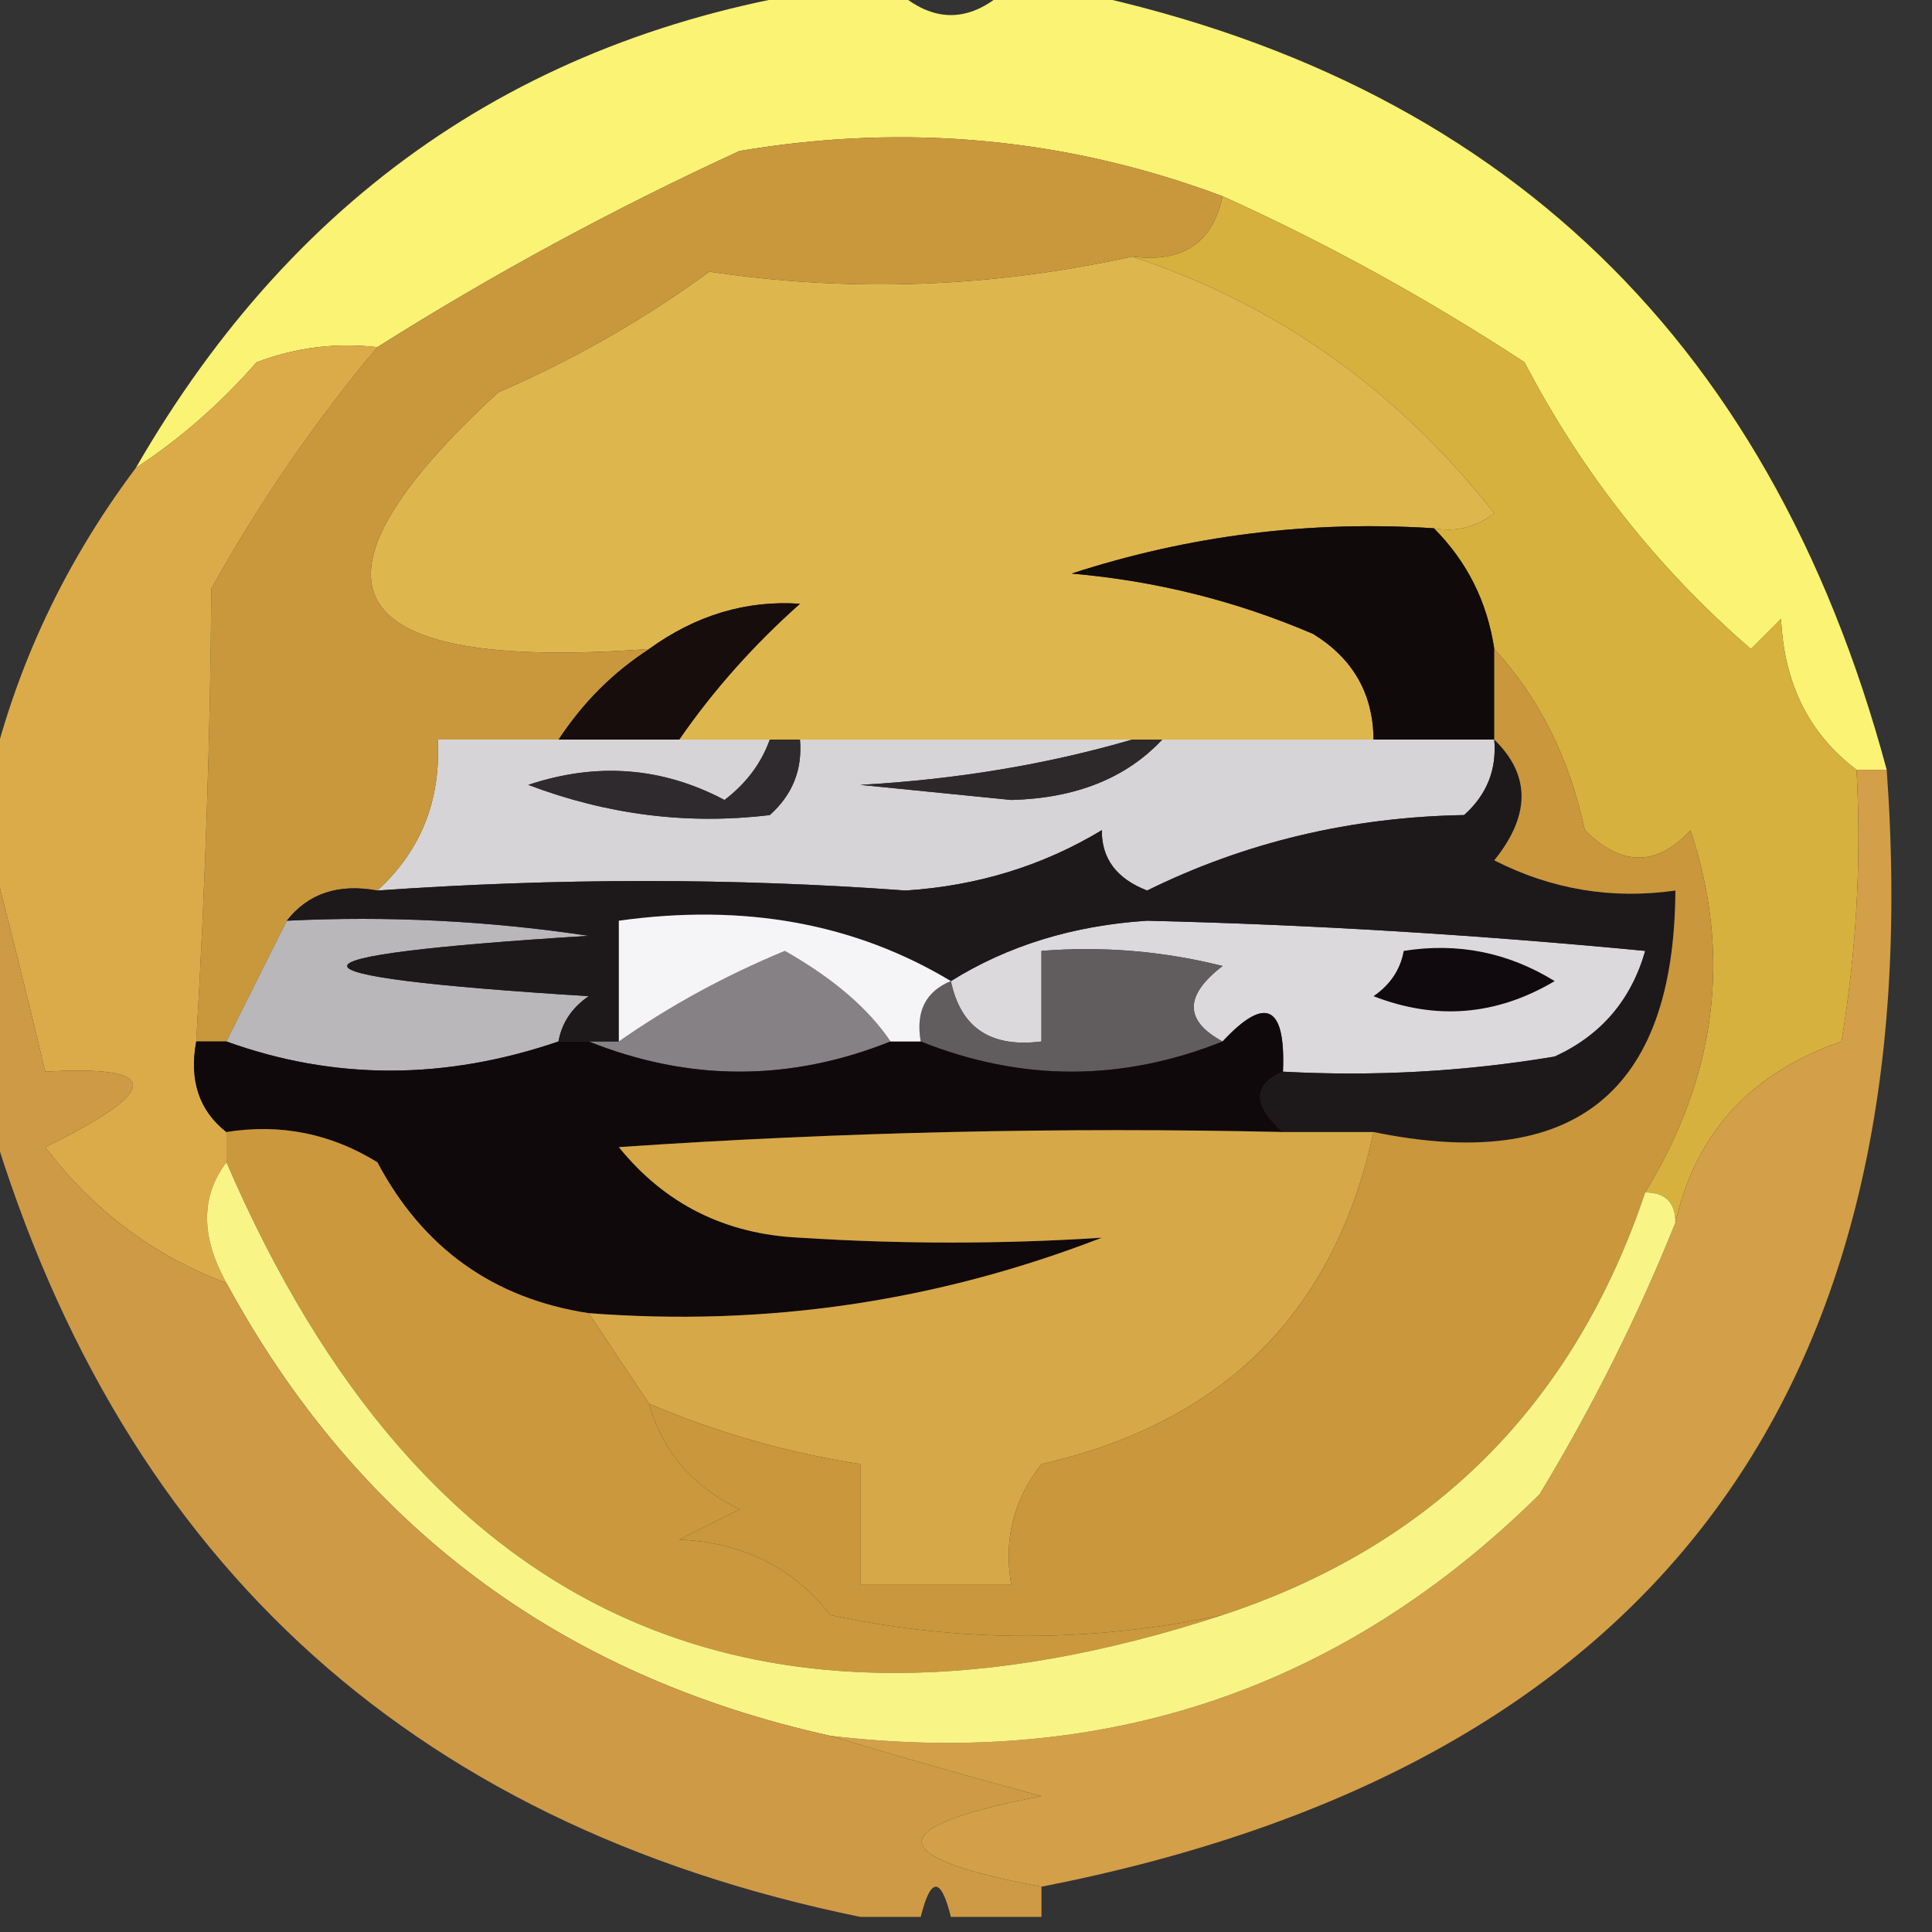 <?xml version="1.0" encoding="UTF-8"?>
<!DOCTYPE svg PUBLIC "-//W3C//DTD SVG 1.1//EN" "http://www.w3.org/Graphics/SVG/1.1/DTD/svg11.dtd">
<svg xmlns="http://www.w3.org/2000/svg" version="1.1" width="64px" height="64px" style="shape-rendering:geometricPrecision; text-rendering:geometricPrecision; image-rendering:optimizeQuality; fill-rule:evenodd; clip-rule:evenodd" xmlns:xlink="http://www.w3.org/1999/xlink">
<rect width="100%" height="100%" fill="#333333" stroke="none"/>
<g><path style="opacity:1" fill="#faf373" d="M 28.5,-0.5 C 28.833,-0.5 29.167,-0.5 29.5,-0.5C 30.833,0.833 32.167,0.833 33.5,-0.5C 33.833,-0.5 34.167,-0.5 34.5,-0.5C 49.246,2.243 58.579,10.91 62.5,25.5C 62.167,25.5 61.833,25.5 61.5,25.5C 59.933,24.319 59.099,22.653 59,20.5C 58.667,20.833 58.333,21.167 58,21.5C 54.909,18.827 52.409,15.66 50.5,12C 47.273,9.888 43.94,8.055 40.5,6.5C 35.353,4.571 30.02,4.071 24.5,5C 20.318,6.923 16.318,9.089 12.5,11.5C 11.127,11.343 9.793,11.51 8.5,12C 7.295,13.376 5.962,14.542 4.5,15.5C 9.887,6.147 17.887,0.813 28.5,-0.5 Z"/></g>
<g><path style="opacity:1" fill="#d7b13d" d="M 40.5,6.5 C 43.94,8.055 47.273,9.888 50.5,12C 52.409,15.66 54.909,18.827 58,21.5C 58.333,21.167 58.667,20.833 59,20.5C 59.099,22.653 59.933,24.319 61.5,25.5C 61.665,28.518 61.498,31.518 61,34.5C 58.003,35.532 56.17,37.532 55.5,40.5C 55.5,39.833 55.167,39.5 54.5,39.5C 56.871,35.618 57.371,31.619 56,27.5C 54.887,28.711 53.72,28.711 52.5,27.5C 51.989,25.116 50.989,23.116 49.5,21.5C 49.267,19.938 48.6,18.605 47.5,17.5C 48.239,17.631 48.906,17.464 49.5,17C 46.275,12.903 42.275,10.07 37.5,8.5C 39.179,8.715 40.179,8.048 40.5,6.5 Z"/></g>
<g><path style="opacity:1" fill="#deb64e" d="M 37.5,8.5 C 42.275,10.07 46.275,12.903 49.5,17C 48.906,17.464 48.239,17.631 47.5,17.5C 43.395,17.234 39.395,17.734 35.5,19C 38.289,19.241 40.956,19.908 43.5,21C 44.823,21.816 45.489,22.983 45.5,24.5C 43.167,24.5 40.833,24.5 38.5,24.5C 38.167,24.5 37.833,24.5 37.5,24.5C 33.833,24.5 30.167,24.5 26.5,24.5C 26.167,24.5 25.833,24.5 25.5,24.5C 24.5,24.5 23.5,24.5 22.5,24.5C 23.625,22.871 24.959,21.371 26.5,20C 24.718,19.878 23.052,20.378 21.5,21.5C 11.202,22.251 9.535,19.417 16.5,13C 18.996,11.92 21.329,10.586 23.5,9C 28.176,9.697 32.843,9.53 37.5,8.5 Z"/></g>
<g><path style="opacity:1" fill="#110a0b" d="M 47.5,17.5 C 48.6,18.605 49.267,19.938 49.5,21.5C 49.5,22.5 49.5,23.5 49.5,24.5C 48.167,24.5 46.833,24.5 45.5,24.5C 45.489,22.983 44.823,21.816 43.5,21C 40.956,19.908 38.289,19.241 35.5,19C 39.395,17.734 43.395,17.234 47.5,17.5 Z"/></g>
<g><path style="opacity:1" fill="#160d0c" d="M 22.5,24.5 C 21.167,24.5 19.833,24.5 18.5,24.5C 19.306,23.272 20.306,22.272 21.5,21.5C 23.052,20.378 24.718,19.878 26.5,20C 24.959,21.371 23.625,22.871 22.5,24.5 Z"/></g>
<g><path style="opacity:1" fill="#d6d4d6" d="M 18.5,24.5 C 19.833,24.5 21.167,24.5 22.5,24.5C 23.5,24.5 24.5,24.5 25.5,24.5C 25.217,25.289 24.717,25.956 24,26.5C 21.936,25.409 19.77,25.242 17.5,26C 20.126,26.995 22.793,27.328 25.5,27C 26.252,26.329 26.586,25.496 26.5,24.5C 30.167,24.5 33.833,24.5 37.5,24.5C 34.695,25.32 31.695,25.82 28.5,26C 30.167,26.167 31.833,26.333 33.5,26.5C 35.64,26.444 37.306,25.777 38.5,24.5C 40.833,24.5 43.167,24.5 45.5,24.5C 46.833,24.5 48.167,24.5 49.5,24.5C 49.586,25.496 49.252,26.329 48.5,27C 44.749,27.066 41.249,27.899 38,29.5C 36.989,29.108 36.489,28.442 36.5,27.5C 34.546,28.68 32.379,29.346 30,29.5C 24.311,29.08 18.477,29.08 12.5,29.5C 13.942,28.18 14.608,26.514 14.5,24.5C 15.833,24.5 17.167,24.5 18.5,24.5 Z"/></g>
<g><path style="opacity:1" fill="#c9983d" d="M 40.5,6.5 C 40.179,8.048 39.179,8.715 37.5,8.5C 32.843,9.53 28.176,9.697 23.5,9C 21.329,10.586 18.996,11.92 16.5,13C 9.535,19.417 11.202,22.251 21.5,21.5C 20.306,22.272 19.306,23.272 18.5,24.5C 17.167,24.5 15.833,24.5 14.5,24.5C 14.608,26.514 13.942,28.18 12.5,29.5C 11.209,29.263 10.209,29.596 9.5,30.5C 8.833,31.833 8.167,33.167 7.5,34.5C 7.167,34.5 6.833,34.5 6.5,34.5C 6.8,29.386 6.966,24.386 7,19.5C 8.596,16.631 10.43,13.964 12.5,11.5C 16.318,9.089 20.318,6.923 24.5,5C 30.02,4.071 35.353,4.571 40.5,6.5 Z"/></g>
<g><path style="opacity:1" fill="#2e2a2d" d="M 25.5,24.5 C 25.833,24.5 26.167,24.5 26.5,24.5C 26.586,25.496 26.252,26.329 25.5,27C 22.793,27.328 20.126,26.995 17.5,26C 19.77,25.242 21.936,25.409 24,26.5C 24.717,25.956 25.217,25.289 25.5,24.5 Z"/></g>
<g><path style="opacity:1" fill="#2d292b" d="M 37.5,24.5 C 37.833,24.5 38.167,24.5 38.5,24.5C 37.306,25.777 35.64,26.444 33.5,26.5C 31.833,26.333 30.167,26.167 28.5,26C 31.695,25.82 34.695,25.32 37.5,24.5 Z"/></g>
<g><path style="opacity:1" fill="#dcab49" d="M 12.5,11.5 C 10.43,13.964 8.596,16.631 7,19.5C 6.966,24.386 6.8,29.386 6.5,34.5C 6.263,35.791 6.596,36.791 7.5,37.5C 7.5,37.833 7.5,38.167 7.5,38.5C 6.646,39.632 6.646,40.965 7.5,42.5C 5.095,41.602 3.095,40.102 1.5,38C 5.37,36.109 5.37,35.276 1.5,35.5C 0.832,32.694 0.166,30.028 -0.5,27.5C -0.5,27.167 -0.5,26.833 -0.5,26.5C 0.331,22.502 1.997,18.835 4.5,15.5C 5.962,14.542 7.295,13.376 8.5,12C 9.793,11.51 11.127,11.343 12.5,11.5 Z"/></g>
<g><path style="opacity:1" fill="#dbd9db" d="M 42.5,35.5 C 42.591,33.302 41.925,32.969 40.5,34.5C 39.226,33.811 39.226,32.977 40.5,32C 38.527,31.505 36.527,31.338 34.5,31.5C 34.5,32.5 34.5,33.5 34.5,34.5C 32.821,34.715 31.821,34.048 31.5,32.5C 33.384,31.325 35.55,30.658 38,30.5C 43.396,30.629 48.896,30.962 54.5,31.5C 54.032,33.134 53.032,34.3 51.5,35C 48.518,35.498 45.518,35.665 42.5,35.5 Z"/></g>
<g><path style="opacity:1" fill="#858184" d="M 29.5,34.5 C 26.167,35.833 22.833,35.833 19.5,34.5C 19.833,34.5 20.167,34.5 20.5,34.5C 22.198,33.313 24.032,32.313 26,31.5C 27.598,32.408 28.765,33.408 29.5,34.5 Z"/></g>
<g><path style="opacity:1" fill="#bab7ba" d="M 9.5,30.5 C 12.85,30.335 16.183,30.502 19.5,31C 8.833,31.667 8.833,32.333 19.5,33C 18.944,33.383 18.611,33.883 18.5,34.5C 14.732,35.787 11.065,35.787 7.5,34.5C 8.167,33.167 8.833,31.833 9.5,30.5 Z"/></g>
<g><path style="opacity:1" fill="#615d5f" d="M 40.5,34.5 C 37.167,35.833 33.833,35.833 30.5,34.5C 30.328,33.508 30.662,32.842 31.5,32.5C 31.821,34.048 32.821,34.715 34.5,34.5C 34.5,33.5 34.5,32.5 34.5,31.5C 36.527,31.338 38.527,31.505 40.5,32C 39.226,32.977 39.226,33.811 40.5,34.5 Z"/></g>
<g><path style="opacity:1" fill="#10090b" d="M 42.5,35.5 C 41.494,35.938 41.494,36.604 42.5,37.5C 35.159,37.334 27.826,37.5 20.5,38C 22.026,39.887 24.026,40.887 26.5,41C 29.856,41.215 33.189,41.215 36.5,41C 31.035,43.119 25.369,43.952 19.5,43.5C 16.345,43.016 14.012,41.349 12.5,38.5C 10.955,37.548 9.288,37.215 7.5,37.5C 6.596,36.791 6.263,35.791 6.5,34.5C 6.833,34.5 7.167,34.5 7.5,34.5C 11.065,35.787 14.732,35.787 18.5,34.5C 18.833,34.5 19.167,34.5 19.5,34.5C 22.833,35.833 26.167,35.833 29.5,34.5C 29.833,34.5 30.167,34.5 30.5,34.5C 33.833,35.833 37.167,35.833 40.5,34.5C 41.925,32.969 42.591,33.302 42.5,35.5 Z"/></g>
<g><path style="opacity:1" fill="#1d191a" d="M 49.5,24.5 C 50.705,25.672 50.705,27.005 49.5,28.5C 51.396,29.466 53.396,29.799 55.5,29.5C 55.462,36.2 52.128,38.867 45.5,37.5C 44.5,37.5 43.5,37.5 42.5,37.5C 41.494,36.604 41.494,35.938 42.5,35.5C 45.518,35.665 48.518,35.498 51.5,35C 53.032,34.3 54.032,33.134 54.5,31.5C 48.896,30.962 43.396,30.629 38,30.5C 35.55,30.658 33.384,31.325 31.5,32.5C 28.316,30.586 24.649,29.92 20.5,30.5C 20.5,31.833 20.5,33.167 20.5,34.5C 20.167,34.5 19.833,34.5 19.5,34.5C 19.167,34.5 18.833,34.5 18.5,34.5C 18.611,33.883 18.944,33.383 19.5,33C 8.833,32.333 8.833,31.667 19.5,31C 16.183,30.502 12.85,30.335 9.5,30.5C 10.209,29.596 11.209,29.263 12.5,29.5C 18.477,29.08 24.311,29.08 30,29.5C 32.379,29.346 34.546,28.68 36.5,27.5C 36.489,28.442 36.989,29.108 38,29.5C 41.249,27.899 44.749,27.066 48.5,27C 49.252,26.329 49.586,25.496 49.5,24.5 Z"/></g>
<g><path style="opacity:1" fill="#10090d" d="M 46.5,31.5 C 48.288,31.215 49.955,31.548 51.5,32.5C 49.579,33.641 47.579,33.808 45.5,33C 46.056,32.617 46.389,32.117 46.5,31.5 Z"/></g>
<g><path style="opacity:1" fill="#f5f4f6" d="M 31.5,32.5 C 30.662,32.842 30.328,33.508 30.5,34.5C 30.167,34.5 29.833,34.5 29.5,34.5C 28.765,33.408 27.598,32.408 26,31.5C 24.032,32.313 22.198,33.313 20.5,34.5C 20.5,33.167 20.5,31.833 20.5,30.5C 24.649,29.92 28.316,30.586 31.5,32.5 Z"/></g>
<g><path style="opacity:1" fill="#d6a848" d="M 42.5,37.5 C 43.5,37.5 44.5,37.5 45.5,37.5C 44.213,43.454 40.546,47.121 34.5,48.5C 33.571,49.689 33.238,51.022 33.5,52.5C 31.833,52.5 30.167,52.5 28.5,52.5C 28.5,51.167 28.5,49.833 28.5,48.5C 26.079,48.122 23.746,47.455 21.5,46.5C 20.833,45.5 20.167,44.5 19.5,43.5C 25.369,43.952 31.035,43.119 36.5,41C 33.189,41.215 29.856,41.215 26.5,41C 24.026,40.887 22.026,39.887 20.5,38C 27.826,37.5 35.159,37.334 42.5,37.5 Z"/></g>
<g><path style="opacity:1" fill="#ca973c" d="M 49.5,21.5 C 50.989,23.116 51.989,25.116 52.5,27.5C 53.72,28.711 54.887,28.711 56,27.5C 57.371,31.619 56.871,35.618 54.5,39.5C 52.131,46.535 47.465,51.202 40.5,53.5C 36.139,54.423 31.806,54.423 27.5,53.5C 26.286,51.931 24.619,51.098 22.5,51C 23.167,50.667 23.833,50.333 24.5,50C 22.937,49.241 21.937,48.074 21.5,46.5C 23.746,47.455 26.079,48.122 28.5,48.5C 28.5,49.833 28.5,51.167 28.5,52.5C 30.167,52.5 31.833,52.5 33.5,52.5C 33.238,51.022 33.571,49.689 34.5,48.5C 40.546,47.121 44.213,43.454 45.5,37.5C 52.128,38.867 55.462,36.2 55.5,29.5C 53.396,29.799 51.396,29.466 49.5,28.5C 50.705,27.005 50.705,25.672 49.5,24.5C 49.5,23.5 49.5,22.5 49.5,21.5 Z"/></g>
<g><path style="opacity:1" fill="#cc983d" d="M 7.5,37.5 C 9.288,37.215 10.955,37.548 12.5,38.5C 14.012,41.349 16.345,43.016 19.5,43.5C 20.167,44.5 20.833,45.5 21.5,46.5C 21.937,48.074 22.937,49.241 24.5,50C 23.833,50.333 23.167,50.667 22.5,51C 24.619,51.098 26.286,51.931 27.5,53.5C 31.806,54.423 36.139,54.423 40.5,53.5C 24.988,58.579 13.988,53.579 7.5,38.5C 7.5,38.167 7.5,37.833 7.5,37.5 Z"/></g>
<g><path style="opacity:1" fill="#d39f48" d="M 61.5,25.5 C 61.833,25.5 62.167,25.5 62.5,25.5C 63.996,46.22 54.663,58.553 34.5,62.5C 29.212,61.514 29.212,60.514 34.5,59.5C 32.031,58.832 29.698,58.165 27.5,57.5C 36.673,58.586 44.506,55.92 51,49.5C 52.761,46.589 54.261,43.589 55.5,40.5C 56.17,37.532 58.003,35.532 61,34.5C 61.498,31.518 61.665,28.518 61.5,25.5 Z"/></g>
<g><path style="opacity:1" fill="#f9f486" d="M 7.5,38.5 C 13.988,53.579 24.988,58.579 40.5,53.5C 47.465,51.202 52.131,46.535 54.5,39.5C 55.167,39.5 55.5,39.833 55.5,40.5C 54.261,43.589 52.761,46.589 51,49.5C 44.506,55.92 36.673,58.586 27.5,57.5C 18.519,55.511 11.852,50.511 7.5,42.5C 6.646,40.965 6.646,39.632 7.5,38.5 Z"/></g>
<g><path style="opacity:1" fill="#cf9a46" d="M -0.5,27.5 C 0.166,30.028 0.832,32.694 1.5,35.5C 5.37,35.276 5.37,36.109 1.5,38C 3.095,40.102 5.095,41.602 7.5,42.5C 11.852,50.511 18.519,55.511 27.5,57.5C 29.698,58.165 32.031,58.832 34.5,59.5C 29.212,60.514 29.212,61.514 34.5,62.5C 34.5,62.833 34.5,63.167 34.5,63.5C 33.5,63.5 32.5,63.5 31.5,63.5C 31.167,62.167 30.833,62.167 30.5,63.5C 29.833,63.5 29.167,63.5 28.5,63.5C 13.406,60.408 3.739,51.408 -0.5,36.5C -0.5,33.5 -0.5,30.5 -0.5,27.5 Z"/></g>
</svg>
